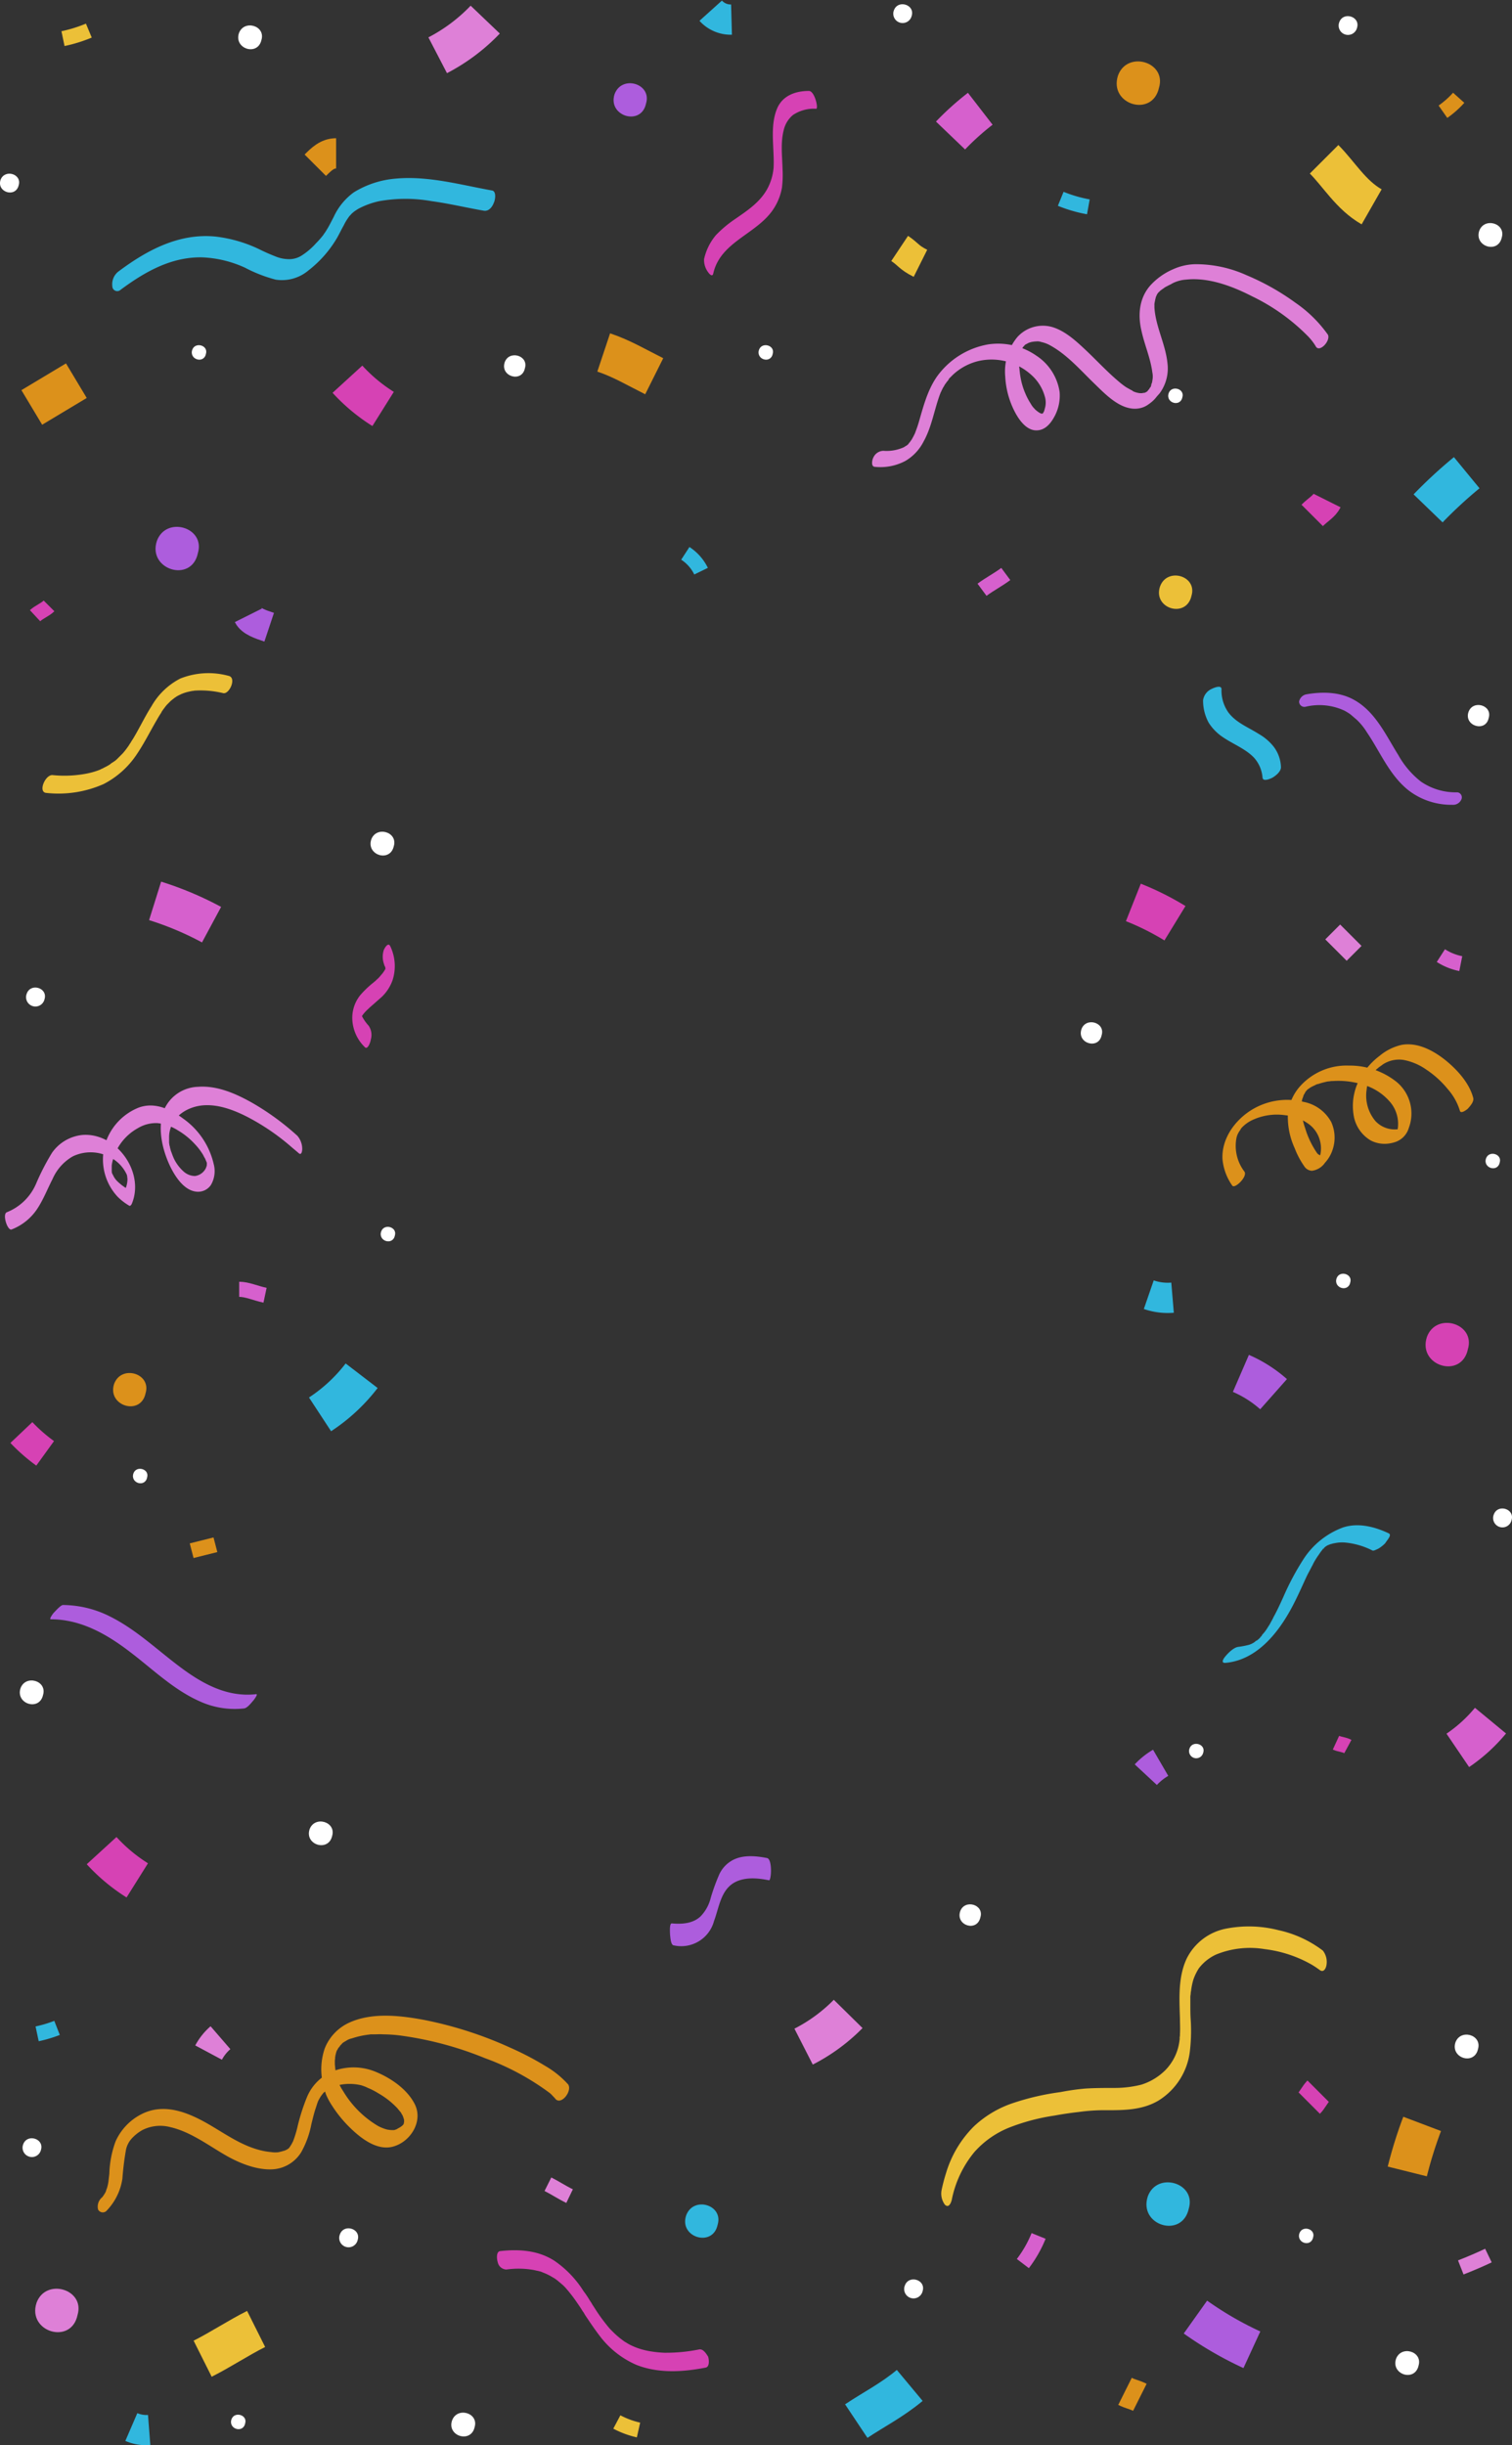 <svg xmlns="http://www.w3.org/2000/svg" width="300.001" height="485.067" viewBox="0 0 300.001 485.067">
  <rect x="0" y="0" width="300.001" height="485.067" fill="#333333" stroke="none"/>
  <g id="_4678623" data-name="4678623" transform="translate(330.763 -20.992) rotate(90)">
    <g id="Group_14664" data-name="Group 14664" transform="translate(33.173 39.313)">
      <g id="Group_14655" data-name="Group 14655" transform="translate(250.253 0)">
        <path id="Path_33022" data-name="Path 33022" d="M407.273,45.463c-5.129-1.533-7.429,6.308-2.417,8.136,5.778,1.887,8.431-6.9,2.417-8.136" transform="translate(-402.062 -45.265)" fill="#d642b4"/>
      </g>
      <g id="Group_14656" data-name="Group 14656" transform="translate(4.331 163.111)">
        <path id="Path_33023" data-name="Path 33023" d="M52.413,283.094c-3.95-1.179-5.719,4.835-1.828,6.249,4.363,1.415,6.426-5.306,1.828-6.249" transform="translate(-48.408 -282.942)" fill="#ad5ddd"/>
      </g>
      <g id="Group_14657" data-name="Group 14657" transform="translate(425.143 148.906)">
        <path id="Path_33024" data-name="Path 33024" d="M654.113,262.394c-3.95-1.179-5.719,4.835-1.828,6.249,4.363,1.474,6.426-5.306,1.828-6.249" transform="translate(-650.109 -262.242)" fill="#31b7de"/>
      </g>
      <g id="Group_14658" data-name="Group 14658" transform="translate(441.859 275.867)">
        <path id="Path_33025" data-name="Path 33025" d="M683.673,446.963c-5.129-1.533-7.429,6.308-2.417,8.136,5.778,1.887,8.431-6.9,2.417-8.136" transform="translate(-678.462 -446.765)" fill="#de80d7"/>
      </g>
      <g id="Group_14659" data-name="Group 14659" transform="translate(0 61.288)">
        <path id="Path_33026" data-name="Path 33026" d="M46.273,134.663c-5.129-1.533-7.429,6.308-2.417,8.136,5.778,1.887,8.431-6.839,2.417-8.136" transform="translate(-41.062 -134.465)" fill="#dc911b"/>
      </g>
      <g id="Group_14660" data-name="Group 14660" transform="translate(260.198 262.411)">
        <path id="Path_33027" data-name="Path 33027" d="M420.713,424.094c-3.95-1.179-5.719,4.835-1.828,6.25,4.363,1.415,6.426-5.306,1.828-6.25" transform="translate(-416.708 -423.942)" fill="#dc911b"/>
      </g>
      <g id="Group_14661" data-name="Group 14661" transform="translate(92.336 251.989)">
        <path id="Path_33028" data-name="Path 33028" d="M179.473,406.463c-5.129-1.533-7.429,6.308-2.417,8.136,5.719,1.887,8.431-6.9,2.417-8.136" transform="translate(-174.262 -406.265)" fill="#ad5ddd"/>
      </g>
      <g id="Group_14662" data-name="Group 14662" transform="translate(420.753 55.38)">
        <path id="Path_33029" data-name="Path 33029" d="M647.873,126.063c-5.129-1.533-7.429,6.308-2.417,8.136,5.778,1.887,8.431-6.839,2.417-8.136" transform="translate(-642.662 -125.865)" fill="#31b7de"/>
      </g>
      <g id="Group_14663" data-name="Group 14663" transform="translate(101.993 54.886)">
        <path id="Path_33030" data-name="Path 33030" d="M192.313,125.394c-3.95-1.179-5.719,4.835-1.828,6.249,4.422,1.474,6.426-5.247,1.828-6.249" transform="translate(-188.309 -125.242)" fill="#ecc038"/>
      </g>
    </g>
    <g id="Group_14695" data-name="Group 14695" transform="translate(21.839 30.762)">
      <g id="Group_14665" data-name="Group 14665" transform="translate(402.783 6.639)">
        <path id="Path_33031" data-name="Path 33031" d="M595.814,42.127c-2.83-.825-4.068,3.478-1.3,4.481,3.125,1,4.6-3.773,1.3-4.481" transform="translate(-592.961 -42.023)" fill="#fff"/>
      </g>
      <g id="Group_14666" data-name="Group 14666" transform="translate(451.352 116.85)">
        <path id="Path_33032" data-name="Path 33032" d="M677.615,202.843c-2.24-.649-3.243,2.771-1.061,3.537a1.854,1.854,0,1,0,1.061-3.537" transform="translate(-675.339 -202.762)" fill="#fff"/>
      </g>
      <g id="Group_14667" data-name="Group 14667" transform="translate(0 119.024)">
        <path id="Path_33033" data-name="Path 33033" d="M24.115,206.043c-2.24-.649-3.243,2.771-1.061,3.537a1.851,1.851,0,1,0,1.061-3.537" transform="translate(-21.839 -205.962)" fill="#fff"/>
      </g>
      <g id="Group_14668" data-name="Group 14668" transform="translate(43.405 1.922)">
        <path id="Path_33034" data-name="Path 33034" d="M98.314,34.127c-2.83-.825-4.068,3.478-1.3,4.481,3.125,1,4.6-3.773,1.3-4.481" transform="translate(-95.461 -34.023)" fill="#fff"/>
      </g>
      <g id="Group_14669" data-name="Group 14669" transform="translate(298.41)">
        <path id="Path_33035" data-name="Path 33035" d="M460.415,30.843c-2.24-.649-3.243,2.771-1.061,3.537a1.853,1.853,0,1,0,1.061-3.537" transform="translate(-458.139 -30.762)" fill="#fff"/>
      </g>
      <g id="Group_14670" data-name="Group 14670" transform="translate(195.066 291.078)">
        <path id="Path_33036" data-name="Path 33036" d="M309.315,458.143c-2.24-.648-3.243,2.771-1.061,3.537a1.854,1.854,0,1,0,1.061-3.537" transform="translate(-307.039 -458.062)" fill="#fff"/>
      </g>
      <g id="Group_14671" data-name="Group 14671" transform="translate(477.777 205.72)">
        <path id="Path_33037" data-name="Path 33037" d="M723.014,333.527c-2.83-.825-4.068,3.478-1.3,4.481,3.125,1.061,4.6-3.773,1.3-4.481" transform="translate(-720.161 -333.423)" fill="#fff"/>
      </g>
      <g id="Group_14672" data-name="Group 14672" transform="translate(67.628 146.621)">
        <path id="Path_33038" data-name="Path 33038" d="M138.288,246.751c-1.71-.531-2.476,2.122-.825,2.712,1.946.649,2.83-2.3.825-2.712" transform="translate(-136.546 -246.682)" fill="#fff"/>
      </g>
      <g id="Group_14673" data-name="Group 14673" transform="translate(332.526 291.349)">
        <path id="Path_33039" data-name="Path 33039" d="M510.714,458.627c-2.83-.825-4.068,3.478-1.3,4.481,3.125,1,4.6-3.773,1.3-4.481" transform="translate(-507.861 -458.523)" fill="#fff"/>
      </g>
      <g id="Group_14674" data-name="Group 14674" transform="translate(228.038 2.37)">
        <path id="Path_33040" data-name="Path 33040" d="M357.088,34.851c-1.71-.531-2.476,2.122-.825,2.712,1.946.649,2.83-2.3.825-2.712" transform="translate(-355.346 -34.782)" fill="#fff"/>
      </g>
      <g id="Group_14675" data-name="Group 14675" transform="translate(376.932 105.374)">
        <path id="Path_33041" data-name="Path 33041" d="M575.415,185.931c-2.535-.766-3.655,3.125-1.179,4.009,2.83.943,4.186-3.361,1.179-4.009" transform="translate(-572.85 -185.831)" fill="#fff"/>
      </g>
      <g id="Group_14676" data-name="Group 14676" transform="translate(164.149 221.759)">
        <path id="Path_33042" data-name="Path 33042" d="M264.614,357.127c-2.83-.825-4.068,3.478-1.3,4.481,3.125,1,4.6-3.773,1.3-4.481" transform="translate(-261.761 -357.023)" fill="#fff"/>
      </g>
      <g id="Group_14677" data-name="Group 14677" transform="translate(69.635 195.752)">
        <path id="Path_33043" data-name="Path 33043" d="M142.515,318.931c-2.535-.766-3.655,3.125-1.179,4.009,2.83.943,4.127-3.42,1.179-4.009" transform="translate(-139.95 -318.831)" fill="#fff"/>
      </g>
      <g id="Group_14678" data-name="Group 14678" transform="translate(465.573 18.431)">
        <path id="Path_33044" data-name="Path 33044" d="M702.314,62.127c-2.83-.825-4.068,3.478-1.3,4.481,3.125,1,4.6-3.773,1.3-4.481" transform="translate(-699.461 -62.023)" fill="#fff"/>
      </g>
      <g id="Group_14679" data-name="Group 14679" transform="translate(2.358 30.658)">
        <path id="Path_33045" data-name="Path 33045" d="M28.115,82.843c-2.24-.649-3.243,2.771-1.061,3.537a1.851,1.851,0,1,0,1.061-3.537" transform="translate(-25.839 -82.762)" fill="#fff"/>
      </g>
      <g id="Group_14680" data-name="Group 14680" transform="translate(423.347 291.785)">
        <path id="Path_33046" data-name="Path 33046" d="M630.115,459.343c-2.24-.649-3.243,2.771-1.061,3.537a1.851,1.851,0,1,0,1.061-3.537" transform="translate(-627.839 -459.262)" fill="#fff"/>
      </g>
      <g id="Group_14681" data-name="Group 14681" transform="translate(441.274 39.395)">
        <path id="Path_33047" data-name="Path 33047" d="M659.988,97.651c-1.71-.531-2.476,2.122-.825,2.712,1.946.649,2.83-2.3.825-2.712" transform="translate(-658.246 -97.582)" fill="#fff"/>
      </g>
      <g id="Group_14682" data-name="Group 14682" transform="translate(360.506 233.994)">
        <path id="Path_33048" data-name="Path 33048" d="M551.614,375.127c-2.83-.825-4.068,3.479-1.3,4.481,3.125,1,4.54-3.773,1.3-4.481" transform="translate(-548.761 -375.023)" fill="#fff"/>
      </g>
      <g id="Group_14683" data-name="Group 14683" transform="translate(441.211 228.944)">
        <path id="Path_33049" data-name="Path 33049" d="M660.416,367.843c-2.24-.649-3.243,2.771-1.061,3.537a1.854,1.854,0,1,0,1.061-3.537" transform="translate(-658.139 -367.762)" fill="#fff"/>
      </g>
      <g id="Group_14684" data-name="Group 14684" transform="translate(67.628 259.075)">
        <path id="Path_33050" data-name="Path 33050" d="M138.288,403.851c-1.71-.531-2.476,2.122-.825,2.712,1.946.649,2.83-2.3.825-2.712" transform="translate(-136.546 -403.782)" fill="#fff"/>
      </g>
      <g id="Group_14685" data-name="Group 14685" transform="translate(139.009 4.522)">
        <path id="Path_33051" data-name="Path 33051" d="M227.615,38.531c-2.535-.766-3.655,3.125-1.179,4.009,2.771.943,4.127-3.42,1.179-4.009" transform="translate(-225.05 -38.431)" fill="#fff"/>
      </g>
      <g id="Group_14686" data-name="Group 14686" transform="translate(478.181 251.293)">
        <path id="Path_33052" data-name="Path 33052" d="M722.588,390.651c-1.71-.531-2.476,2.122-.825,2.712,1.946.649,2.83-2.3.825-2.712" transform="translate(-720.846 -390.582)" fill="#fff"/>
      </g>
      <g id="Group_14687" data-name="Group 14687" transform="translate(33.606 296.207)">
        <path id="Path_33053" data-name="Path 33053" d="M81.115,466.843c-2.24-.649-3.243,2.771-1.061,3.6,2.476.825,3.655-3.007,1.061-3.6" transform="translate(-78.839 -466.762)" fill="#fff"/>
      </g>
      <g id="Group_14688" data-name="Group 14688" transform="translate(4.199 248.016)">
        <path id="Path_33054" data-name="Path 33054" d="M31.814,385.127c-2.83-.825-4.068,3.478-1.3,4.481,3.125,1,4.6-3.773,1.3-4.481" transform="translate(-28.961 -385.023)" fill="#fff"/>
      </g>
      <g id="Group_14689" data-name="Group 14689" transform="translate(242.534 221.589)">
        <path id="Path_33055" data-name="Path 33055" d="M378.288,357.151c-1.71-.531-2.476,2.122-.825,2.712,1.946.649,2.83-2.3.825-2.712" transform="translate(-376.546 -357.082)" fill="#fff"/>
      </g>
      <g id="Group_14690" data-name="Group 14690" transform="translate(345.097 61.196)">
        <path id="Path_33056" data-name="Path 33056" d="M528.288,120.951c-1.71-.531-2.476,2.122-.825,2.712a1.422,1.422,0,1,0,.825-2.712" transform="translate(-526.546 -120.882)" fill="#fff"/>
      </g>
      <g id="Group_14691" data-name="Group 14691" transform="translate(201.944 81.319)">
        <path id="Path_33057" data-name="Path 33057" d="M319.615,150.531c-2.535-.766-3.655,3.125-1.179,4.009,2.83.943,4.127-3.42,1.179-4.009" transform="translate(-317.05 -150.431)" fill="#fff"/>
      </g>
      <g id="Group_14692" data-name="Group 14692" transform="translate(251.833 32.025)">
        <path id="Path_33058" data-name="Path 33058" d="M391.888,85.151c-1.71-.531-2.476,2.122-.825,2.712,1.946.649,2.83-2.3.825-2.712" transform="translate(-390.146 -85.082)" fill="#fff"/>
      </g>
      <g id="Group_14693" data-name="Group 14693" transform="translate(290.533 270.749)">
        <path id="Path_33059" data-name="Path 33059" d="M448.488,423.651c-1.71-.531-2.476,2.122-.825,2.712,1.946.649,2.83-2.3.825-2.712" transform="translate(-446.746 -423.582)" fill="#fff"/>
      </g>
      <g id="Group_14694" data-name="Group 14694" transform="translate(76.236 65.338)">
        <path id="Path_33060" data-name="Path 33060" d="M152.888,127.051c-1.71-.531-2.476,2.122-.825,2.712,1.946.649,2.83-2.3.825-2.712" transform="translate(-151.146 -126.982)" fill="#fff"/>
      </g>
    </g>
    <g id="Group_14696" data-name="Group 14696" transform="translate(24.882 35.029)">
      <path id="Path_33061" data-name="Path 33061" d="M57,186a53.157,53.157,0,0,0,5.306,5.9" transform="translate(-39.313 -84.763)" fill="none" stroke="#d660cd" stroke-width="8"/>
      <path id="Path_33062" data-name="Path 33062" d="M422.927,111a24.346,24.346,0,0,0-4.127,6.485" transform="translate(-150.237 -67.961)" fill="none" stroke="#ad5ddd" stroke-width="8"/>
      <path id="Path_33063" data-name="Path 33063" d="M586,224a34.347,34.347,0,0,1,6.485,8.844" transform="translate(-190.363 -96.556)" fill="none" stroke="#de80d7" stroke-width="8"/>
      <path id="Path_33064" data-name="Path 33064" d="M694.485,107A69.464,69.464,0,0,1,688,118.2" transform="translate(-232.227 -59.657)" fill="none" stroke="#ad5ddd" stroke-width="8"/>
      <path id="Path_33065" data-name="Path 33065" d="M692,387c1.769,3.537,4.127,7.075,5.9,10.612" transform="translate(-233.868 -142.086)" fill="none" stroke="#ecc038" stroke-width="8"/>
      <path id="Path_33066" data-name="Path 33066" d="M562.5,427a34.2,34.2,0,0,1-5.9,7.075" transform="translate(-193.359 -158.503)" fill="none" stroke="#d642b4" stroke-width="8"/>
      <path id="Path_33067" data-name="Path 33067" d="M419,365a33.643,33.643,0,0,1,7.664,8.254" transform="translate(-149.97 -141.021)" fill="none" stroke="#31b7de" stroke-width="8"/>
      <path id="Path_33068" data-name="Path 33068" d="M286.717,402A63.892,63.892,0,0,0,282,413.2" transform="translate(-107.172 -148.242)" fill="none" stroke="#d660cd" stroke-width="8"/>
      <path id="Path_33069" data-name="Path 33069" d="M519,38a30.9,30.9,0,0,1,5.9,6.485" transform="translate(-181.548 -38)" fill="none" stroke="#d660cd" stroke-width="8"/>
      <path id="Path_33070" data-name="Path 33070" d="M286.627,129.4a53.906,53.906,0,0,0-4.127,8.254" transform="translate(-107.365 -66.795)" fill="none" stroke="#d642b4" stroke-width="8"/>
      <path id="Path_33071" data-name="Path 33071" d="M158,46a90.678,90.678,0,0,0,7.075,7.664" transform="translate(-68.113 -41.283)" fill="none" stroke="#31b7de" stroke-width="8"/>
      <path id="Path_33072" data-name="Path 33072" d="M143.717,280c-1.769,3.537-3.537,6.485-4.717,10.023" transform="translate(-72.968 -114.072)" fill="none" stroke="#dc911b" stroke-width="8"/>
      <path id="Path_33073" data-name="Path 33073" d="M148.5,447.5l5.306,8.844" transform="translate(-76.867 -166.917)" fill="none" stroke="#dc911b" stroke-width="8"/>
      <path id="Path_33074" data-name="Path 33074" d="M27,329a35.967,35.967,0,0,1,7.075,9.433" transform="translate(-27 -129.543)" fill="none" stroke="#de80d7" stroke-width="8"/>
      <path id="Path_33075" data-name="Path 33075" d="M711,206c2.948,3.537,4.717,7.075,7.075,10.612" transform="translate(-241.666 -90.77)" fill="none" stroke="#31b7de" stroke-width="8"/>
      <path id="Path_33076" data-name="Path 33076" d="M83.433,78c-2.358,4.127-6.485,6.485-9.433,9.433" transform="translate(-46.29 -54.417)" fill="none" stroke="#ecc038" stroke-width="8"/>
      <path id="Path_33077" data-name="Path 33077" d="M623,61a83.966,83.966,0,0,0,9.433,2.948" transform="translate(-205.549 -47.44)" fill="none" stroke="#dc911b" stroke-width="8"/>
      <path id="Path_33079" data-name="Path 33079" d="M153.9,359a34.2,34.2,0,0,1-5.9,7.075" transform="translate(-76.661 -139.279)" fill="none" stroke="#d642b4" stroke-width="8"/>
    </g>
    <g id="Group_14697" data-name="Group 14697" transform="translate(23.113 62.739)">
      <path id="Path_33080" data-name="Path 33080" d="M292,85l2.948,2.948" transform="translate(-108.592 -85)" fill="none" stroke="#de80d7" stroke-width="6"/>
      <path id="Path_33081" data-name="Path 33081" d="M714.179,156c-.59,1.179-.59,1.769-1.179,2.948" transform="translate(-240.719 -114.14)" fill="none" stroke="#dc911b" stroke-width="6"/>
      <path id="Path_33082" data-name="Path 33082" d="M594,399a10.351,10.351,0,0,0,2.948,2.358" transform="translate(-191.878 -174.721)" fill="none" stroke="#de80d7" stroke-width="6"/>
      <path id="Path_33083" data-name="Path 33083" d="M213.358,361c-.59,1.769-1.179,3.537-2.358,4.127" transform="translate(-91.05 -146.384)" fill="none" stroke="#ad5ddd" stroke-width="6"/>
      <path id="Path_33084" data-name="Path 33084" d="M106.948,208c-1.179,2.358-1.769,2.358-2.948,4.127" transform="translate(-56.834 -122.606)" fill="none" stroke="#ecc038" stroke-width="6"/>
      <path id="Path_33085" data-name="Path 33085" d="M532,149a12.862,12.862,0,0,0,2.358,2.948" transform="translate(-184.415 -111.267)" fill="none" stroke="#ad5ddd" stroke-width="6"/>
      <path id="Path_33086" data-name="Path 33086" d="M725.59,423a7.478,7.478,0,0,1-.59,3.537" transform="translate(-245.644 -184.571)" fill="none" stroke="#31b7de" stroke-width="6"/>
      <path id="Path_33087" data-name="Path 33087" d="M440.127,458A33.7,33.7,0,0,1,436,462.717" transform="translate(-153.932 -198.936)" fill="none" stroke="#d642b4" stroke-width="6"/>
      <path id="Path_33089" data-name="Path 33089" d="M72,375c0,1.769,1.179,2.948,2.358,4.127" transform="translate(-43.7 -173.665)" fill="none" stroke="#dc911b" stroke-width="6"/>
      <path id="Path_33090" data-name="Path 33090" d="M25.769,262A5.352,5.352,0,0,1,24,266.127" transform="translate(-24 -139.116)" fill="none" stroke="#31b7de" stroke-width="6"/>
      <path id="Path_33091" data-name="Path 33091" d="M166,93c1.179.59,1.769,1.769,2.948,2.948" transform="translate(-68.821 -88.283)" fill="none" stroke="#d642b4" stroke-width="6"/>
      <path id="Path_33092" data-name="Path 33092" d="M397.09,145a11.493,11.493,0,0,1-.59,4.717" transform="translate(-141.778 -109.626)" fill="none" stroke="#31b7de" stroke-width="6"/>
      <path id="Path_33093" data-name="Path 33093" d="M612,96c.59.59,1.769,1.179,2.358,1.769" transform="translate(-199.266 -89.515)" fill="none" stroke="#d642b4" stroke-width="6"/>
    </g>
    <g id="Group_14698" data-name="Group 14698" transform="translate(27.063 35.442)">
      <path id="Path_33094" data-name="Path 33094" d="M527.466,86c-.413.766-.413,1.592-.766,2.358" transform="translate(-187.055 -58.113)" fill="none" stroke="#d642b4" stroke-width="3"/>
      <path id="Path_33095" data-name="Path 33095" d="M197.3,456.7c.766.766,1.179,1.946,1.946,2.771" transform="translate(-83.172 -171.105)" fill="none" stroke="#d642b4" stroke-width="3"/>
      <path id="Path_33096" data-name="Path 33096" d="M88.892,154.7a27.484,27.484,0,0,1-1.592,5.483" transform="translate(-53.93 -75.323)" fill="none" stroke="#31b7de" stroke-width="3"/>
      <path id="Path_33097" data-name="Path 33097" d="M590.7,454a25.485,25.485,0,0,1,1.179,3.95" transform="translate(-194.474 -169.997)" fill="none" stroke="#31b7de" stroke-width="3"/>
      <path id="Path_33098" data-name="Path 33098" d="M724.892,285.3a17.3,17.3,0,0,1-1.592,4.3" transform="translate(-248.896 -116.668)" fill="none" stroke="#ecc038" stroke-width="3"/>
      <path id="Path_33099" data-name="Path 33099" d="M30.7,443.3a28.516,28.516,0,0,1,1.592,5.129" transform="translate(-30.7 -165.606)" fill="none" stroke="#ecc038" stroke-width="3"/>
      <path id="Path_33100" data-name="Path 33100" d="M53.3,48.7a18.3,18.3,0,0,1,2.771,3.125" transform="translate(-39.976 -42.804)" fill="none" stroke="#dc911b" stroke-width="3"/>
      <path id="Path_33101" data-name="Path 33101" d="M469.3,400.7c.413,1.592.766,3.125,1.179,4.717" transform="translate(-168.918 -148.122)" fill="none" stroke="#dc911b" stroke-width="3"/>
      <path id="Path_33102" data-name="Path 33102" d="M645.658,305.3c-.766,1.592-1.592,2.771-2.358,4.3" transform="translate(-216.062 -122.992)" fill="none" stroke="#de80d7" stroke-width="3"/>
      <path id="Path_33103" data-name="Path 33103" d="M667.3,38.7c.766,1.592,1.592,3.537,2.358,5.483" transform="translate(-225.912 -38.7)" fill="none" stroke="#de80d7" stroke-width="3"/>
      <path id="Path_33104" data-name="Path 33104" d="M300.192,48a11.34,11.34,0,0,1-1.592,3.95" transform="translate(-115.099 -42.517)" fill="none" stroke="#d660cd" stroke-width="3"/>
      <path id="Path_33105" data-name="Path 33105" d="M660.7,169.3a23.684,23.684,0,0,1,5.483,3.125" transform="translate(-223.204 -80.051)" fill="none" stroke="#d660cd" stroke-width="3"/>
      <path id="Path_33106" data-name="Path 33106" d="M396.479,384c-.413,1.946-1.179,3.537-1.179,5.129" transform="translate(-145.598 -141.267)" fill="none" stroke="#d660cd" stroke-width="3"/>
      <path id="Path_33107" data-name="Path 33107" d="M188,178.7c1.179,1.592,1.946,3.125,3.125,4.717" transform="translate(-80.199 -82.942)" fill="none" stroke="#d660cd" stroke-width="3"/>
      <path id="Path_33108" data-name="Path 33108" d="M185.537,267.3A8.813,8.813,0,0,0,182,270.425" transform="translate(-78.296 -111.08)" fill="none" stroke="#31b7de" stroke-width="3"/>
    </g>
    <g id="Group_14729" data-name="Group 14729" transform="translate(39.032 38.424)">
      <g id="Group_14700" data-name="Group 14700" transform="translate(34.362 28.768)">
        <g id="Group_14699" data-name="Group 14699">
          <path id="Path_33109" data-name="Path 33109" d="M123.207,92.7a25.664,25.664,0,0,0-6.249,6.367,47.922,47.922,0,0,0-5.483,9.728,24.409,24.409,0,0,0-2.181,10.2,11.227,11.227,0,0,0,1,4.363,13.038,13.038,0,0,0,3.3,4.6c2.476,2.122,5.719,2.417,8.785,1.71,2.83-.59,5.542-1.828,8.372-2.181a3.894,3.894,0,0,1,1.651,0c.118,0,.295.059.413.059.177.059-.118,0-.118,0,.059,0,.177.059.236.059a1.093,1.093,0,0,0,.413.118c.236.059-.295-.118-.059-.059.118.059.177.118.295.118.236.118.236.177,0,0a1.792,1.792,0,0,0,.413.295c-.413-.295.118.059.236.177.413.354.059.059,0,0a.814.814,0,0,0,.236.177c.059.118.177.177.236.295-.354-.295-.059-.059,0,.059,0,.059.059.059.059.118.118.177-.118-.295-.059-.118a.838.838,0,0,1,.118.354c.118.295,0-.177,0,.059,0,.118.059.236.059.354v.413a4.294,4.294,0,0,1-.413,1.415c-.059.118,0,0,0-.059-.059.059-.059.118-.118.177l-.177.354c-.177.295-.295.531-.472.825a15.092,15.092,0,0,1-1.179,1.533c-1.887,2.24-4.068,4.245-6.073,6.367-1.828,1.946-3.832,4.068-4.658,6.662a6.8,6.8,0,0,0,1.946,7.016,10.7,10.7,0,0,0,7.841,2.417,17.054,17.054,0,0,0,7.311-2.064c1.592-.884,3.537-2.358,3.361-4.363-.118-1.651-1.533-2.712-2.889-3.42a8.72,8.72,0,0,0-4.717-.943,10.425,10.425,0,0,0-7.193,4.6,13.294,13.294,0,0,0-2.24,9.61,15.91,15.91,0,0,0,6.308,10.082c2.594,1.828,5.66,2.653,8.726,3.537.649.177,1.356.413,2,.649.177.059.295.118.472.177s.472.177.118.059a7.039,7.039,0,0,1,.943.472,3.385,3.385,0,0,1,.413.236c.354.236-.177-.177.059.059.118.059.236.177.354.236.118.118.472.472.177.118.118.118.236.177.295.295.118.118.295.354.059.059a1.233,1.233,0,0,1,.236.354c.059.059.354.59.177.236a8.311,8.311,0,0,1,.766,4.186,2.236,2.236,0,0,0,1.356,2c.413.236,1.828.531,1.828-.354a10.54,10.54,0,0,0-1.179-6.014,9.37,9.37,0,0,0-3.832-3.6c-2.948-1.651-6.367-2.122-9.492-3.3-.295-.118-.059,0,0,0-.118-.059-.177-.059-.295-.118-.177-.118-.413-.177-.59-.295a2.39,2.39,0,0,1-.531-.295,1.289,1.289,0,0,1-.295-.177c-.059,0-.413-.236-.177-.118a2.7,2.7,0,0,1-.354-.236c-.177-.118-.354-.295-.531-.413-.059-.059-.295-.236,0,.059-.059-.059-.177-.118-.236-.177l-.707-.707a11.261,11.261,0,0,1-2.83-5.365,11.757,11.757,0,0,1,2.771-10.2,8.92,8.92,0,0,1,4.3-2.712,4.149,4.149,0,0,1,2.24-.059c-.354-.059.295.059.413.118.059,0,.177.059.236.059.413.118-.295-.177.118.059.236.118.413.236.649.354-.413-.236.236.177.354.236a6.724,6.724,0,0,0-.649-.649c.059.059.059.118.118.177,0,0-.177-.354-.118-.177,0,.059.059.118.059.177,0,.177,0-.354-.059-.118a.748.748,0,0,0,.059.354c-.059-.295,0-.118,0,.059a.838.838,0,0,1-.118.354c-.059.295.118-.118-.059.118a6.175,6.175,0,0,1-.472.649c-.118.118-.177.236-.295.295l-.177.177c-.118.118.236-.177,0,0a4.186,4.186,0,0,1-.825.59,13.038,13.038,0,0,1-2,1.061,14.33,14.33,0,0,1-2.24.766,17.5,17.5,0,0,1-2.535.413c-.177,0-.354.059-.59.059h-.354a9.993,9.993,0,0,1-1.3-.059c-.177,0-.354-.059-.531-.059-.118,0-.236-.059-.354-.059.059,0,.354.118.059,0l-.531-.177c-.059,0-.118-.059-.236-.059-.413-.118,0,0-.059,0a1.478,1.478,0,0,1-.413-.236c-.118-.059-.177-.118-.295-.177,0,0,.354.295.177.118a1.792,1.792,0,0,0-.413-.295c.472.295.059,0-.118-.177-.236-.236.177.295-.059-.118-.059-.118-.295-.59-.118-.177-.059-.177-.177-.354-.236-.531,0-.059-.059-.118-.059-.236-.059-.236,0,.177-.059-.177a6.5,6.5,0,0,1-.118-1.061c0-.354-.059.059,0-.295a2.1,2.1,0,0,1,.118-.59,6.389,6.389,0,0,1,.766-1.946c1.887-3.361,5.011-6.014,7.664-8.785,2.064-2.122,5.129-5.07,4.776-8.372a4.393,4.393,0,0,0-.884-2.24,7.027,7.027,0,0,0-.884-1.061c-.177-.177-.884-.766-.413-.354-.295-.236-.59-.531-.884-.766a8.294,8.294,0,0,0-5.837-1.533c-3.832.354-7.311,2.358-11.143,2.594h-.472a2.006,2.006,0,0,1-.59-.059,2.553,2.553,0,0,1-.295-.059c-.413-.059.177.059-.059,0l-.707-.177c-.413-.118.236.118,0,0-.118-.059-.177-.118-.295-.118a.447.447,0,0,0-.236-.118c-.413-.177.295.236-.059-.059-.118-.059-.531-.413-.354-.295.236.177-.118-.118-.118-.118a1.563,1.563,0,0,1-.295-.354c-.354-.354.118.177-.059-.059-.059-.118-.177-.236-.236-.354a3.343,3.343,0,0,1-.472-.766,7.894,7.894,0,0,1-.354-.707c-.295-.59.118.236-.118-.177l-.177-.354a6.985,6.985,0,0,1-.649-2.535c-.472-4.422,1.3-9.138,3.3-13.03a39.744,39.744,0,0,1,8.018-11.2,11.513,11.513,0,0,1,1.828-1.415c1.592-.707-1.12-3.184-2.3-2.417Z" transform="translate(-109.283 -92.553)" fill="#de80d7"/>
        </g>
      </g>
      <g id="Group_14702" data-name="Group 14702" transform="translate(381.841 179.412)">
        <g id="Group_14701" data-name="Group 14701">
          <path id="Path_33110" data-name="Path 33110" d="M600.16,281.918a18.782,18.782,0,0,0-3.6,4.481,58.854,58.854,0,0,0-3.6,6.9,77.2,77.2,0,0,0-5.542,17.216c-.884,4.776-1.533,10.435.648,14.975a9.447,9.447,0,0,0,5.011,4.658,12.788,12.788,0,0,0,7.723.177c-.413.059.236-.059.354-.059.118-.059.236-.059.354-.118.295-.118.531-.177.825-.295a13.965,13.965,0,0,0,2.063-1.12,24.733,24.733,0,0,0,4.127-3.3c2.122-2.122,4.893-5.424,4.068-8.726-.884-3.537-5.011-6.132-8.431-4.422-2.948,1.474-5.129,4.658-6.367,7.605a11.427,11.427,0,0,0-.236,8.49,9.423,9.423,0,0,0,5.07,5.247,39.242,39.242,0,0,0,6.308,2,21.679,21.679,0,0,1,2.771.884c.295.118-.472-.236-.059,0,.059.059.177.059.236.118a5.185,5.185,0,0,1,.59.354c.236.118-.413-.295-.059-.059.059.059.177.118.236.177a.814.814,0,0,0,.236.177c-.118-.059-.236-.295,0,0,.059.059.118.177.177.236.118.177.177.354,0,0a5.488,5.488,0,0,1,.295.59c.059.177.118.295,0,.059.059.118.059.236.118.354l.177.708c0,.118.059.236.059.413-.059-.295,0,.118,0,.177a5.072,5.072,0,0,1-.059.943,13.282,13.282,0,0,1-.354,2.122c-1,4.068-3.537,7.37-5.542,10.966-2.122,3.832-3.773,8.254-1.71,12.5a11.159,11.159,0,0,0,5.483,5.306,20.046,20.046,0,0,0,6.426,1.238c.531.059,1,.118,1.533.177a8.794,8.794,0,0,1,1.12.236c.236.059.472.177.708.236.059,0,.354.118.059,0l.354.177a7.673,7.673,0,0,1,.884.59,2.386,2.386,0,0,0,2.417.825,1.047,1.047,0,0,0,.177-1.769,11.58,11.58,0,0,0-6.308-3.066,56.127,56.127,0,0,1-5.719-.708,4.829,4.829,0,0,1-2.064-1,8.321,8.321,0,0,1-1.887-2.358,7.847,7.847,0,0,1-.531-5.424c.943-4.127,3.714-7.664,5.778-11.32,1.474-2.653,2.771-5.955,2.594-9.021a7.142,7.142,0,0,0-3.42-5.66,18.36,18.36,0,0,0-5.542-2c-.943-.236-1.946-.472-2.889-.766-.472-.177-.943-.295-1.415-.472-.118-.059-.236-.059-.295-.118.413.295.177.118,0,0a6.43,6.43,0,0,1-.648-.354c-.118-.059-.177-.118-.295-.177-.354-.236.295.236.059.059-.177-.177-.413-.295-.59-.472-.118-.059-.177-.177-.295-.236.236.177.177.236.059,0a4.134,4.134,0,0,1-.472-.59c-.236-.295.177.295-.059-.059-.059-.118-.118-.177-.177-.295l-.354-.707c-.118-.236.059.236-.059-.177-.059-.118-.059-.236-.118-.354-.059-.295-.177-.59-.236-.884a9.891,9.891,0,0,1,0-3.95,3.129,3.129,0,0,1,.177-.649,7.191,7.191,0,0,1,.413-1,13.633,13.633,0,0,1,1.061-2.064,16.124,16.124,0,0,1,2.889-3.714c.236-.236.531-.413.766-.649a2.068,2.068,0,0,1,.472-.295c.236-.118.118-.118.295-.177a5.186,5.186,0,0,1,.884-.295h.413c.295-.059-.177-.059,0,0,.236.059.354.118.059,0,.118.059.648.177.118,0a.447.447,0,0,1,.236.118s-.295-.236-.118-.118a.813.813,0,0,0,.236.177c.177.118-.177-.236.059.059a3.11,3.11,0,0,1,.59.825c.059.118.177.295.236.413.059.059.118.236,0,0,.059.118.059.177.118.295a1,1,0,0,1,.059.413h0v.236a5.809,5.809,0,0,1-.118,1,8.507,8.507,0,0,1-.708,1.769,19.815,19.815,0,0,1-6.9,6.9,10.736,10.736,0,0,1-1.592.884c-.236.118-.472.177-.708.295a.531.531,0,0,1-.295.059c.472-.118-.354.059-.472.118a.217.217,0,0,0-.177.059c.236-.059.059,0,0,0a1.465,1.465,0,0,1-.472.059c-.295.059-.649.059-.943.118-.236,0-.531.059-.766.059h-.531c-.236,0-.472-.059-.766-.059-.118,0-.236-.059-.354-.059a.216.216,0,0,1-.177-.059c-.295-.059.295.118.118.059-.236-.059-.413-.118-.649-.177-.118-.059-.177-.059-.295-.118h0a2.39,2.39,0,0,0-.531-.295c-.059,0,.413.295.118.059-.118-.059-.177-.177-.295-.236a.813.813,0,0,0-.236-.177c-.295-.236.177.177,0,.059a1.794,1.794,0,0,0-.472-.472c-.059-.059-.118-.177-.177-.236-.236-.236.177.236,0,0-.118-.177-.236-.413-.354-.59a2.754,2.754,0,0,1-.295-.59c-.059-.118-.059-.177-.118-.295-.118-.236,0,.059.059.118,0-.059-.059-.118-.059-.236a16.528,16.528,0,0,1-.707-2.948c-.059-.295-.059-.531-.118-.825s0,.118,0-.236v-.472c0-.59-.059-1.179,0-1.828a27.265,27.265,0,0,1,.295-3.832,68.358,68.358,0,0,1,4.422-16.331,50.41,50.41,0,0,1,6.78-12.676c.059-.059.118-.177.177-.236l.118-.118-.059.059a2.724,2.724,0,0,1,.413-.413,9.067,9.067,0,0,1,.766-.707c1.061-1.238-1.887-3.361-3.066-2.358Z" transform="translate(-586.6 -281.658)" fill="#dc911b"/>
        </g>
      </g>
      <g id="Group_14704" data-name="Group 14704" transform="translate(17.278 194.088)">
        <g id="Group_14703" data-name="Group 14703">
          <path id="Path_33111" data-name="Path 33111" d="M82.779,307.169c-1.12,6.249-2.948,12.676-2.358,19.1a18.736,18.736,0,0,0,2.712,8.313,12.386,12.386,0,0,0,4.893,4.009c.884.472,1.769.884,2.594,1.415a4.92,4.92,0,0,1,.707.472c.118.059.177.118.295.177-.354-.236,0,0,.059.059a16.8,16.8,0,0,1,1.533,1.356,13.76,13.76,0,0,1,2.476,2.889,4.581,4.581,0,0,1,.707,2.712,7.16,7.16,0,0,1-.59,2.594q-.619,1.592-1.415,3.184a27.251,27.251,0,0,0-2.476,8.608c-.707,7.252,2.712,13.619,6.957,19.279a3.2,3.2,0,0,0,2.889,1.179.975.975,0,0,0,.707-1.651c-3.537-4.776-6.544-10.023-6.426-16.154a22.478,22.478,0,0,1,2.064-8.549,28.179,28.179,0,0,0,2.358-6.073,8.15,8.15,0,0,0-1.828-6.485,22.692,22.692,0,0,0-6.426-5.66c-.825-.472-1.71-.884-2.535-1.356a9.539,9.539,0,0,1-1.061-.59l-.531-.354c.531.354-.177-.118-.295-.236-.059-.059-.472-.472-.354-.295.177.177-.236-.295-.295-.354a6.172,6.172,0,0,1-.472-.649,5.184,5.184,0,0,1-.354-.59,15.812,15.812,0,0,1-1.415-3.95,29.551,29.551,0,0,1,0-10.435c.472-3.478,1.3-6.9,1.887-10.318.177-1-.766-1.71-1.592-2-.413-.236-2.24-.59-2.417.354Z" transform="translate(-80.306 -306.55)" fill="#31b7de"/>
        </g>
      </g>
      <g id="Group_14706" data-name="Group 14706" transform="translate(364.118 29.11)">
        <g id="Group_14705" data-name="Group 14705">
          <path id="Path_33112" data-name="Path 33112" d="M561.351,93.88a22.437,22.437,0,0,0-4.068,8.844,23.7,23.7,0,0,0-.295,10.377A11.074,11.074,0,0,0,563,120.941c3.714,1.71,7.959,1.415,11.909,1.3,1,0,1.946-.059,2.948,0a2.871,2.871,0,0,1,.708.059h.295c-.118,0-.354-.059.059,0a11.811,11.811,0,0,1,1.415.236,10.146,10.146,0,0,1,4.717,2.594,11.707,11.707,0,0,1,2.889,4.776,21.456,21.456,0,0,1,.648,5.129c0,1.946,0,3.95.118,5.9a46.608,46.608,0,0,0,.707,5.011,50.133,50.133,0,0,0,2.122,9.256,21.094,21.094,0,0,0,4.658,7.9,21.9,21.9,0,0,0,9.256,5.542q1.68.531,3.361.884a3.7,3.7,0,0,0,2.948-.649c.708-.766-.295-1.179-.943-1.356a21.415,21.415,0,0,1-9.492-4.481,18.336,18.336,0,0,1-4.952-7.134,41.018,41.018,0,0,1-2.3-8.785q-.442-2.388-.707-4.776a36.793,36.793,0,0,1-.354-5.719c0-3.478-.059-6.957-1.887-10.082a13.343,13.343,0,0,0-10.141-6.308,34.722,34.722,0,0,0-6.073-.118c-.943.059-1.887.059-2.83.059h-1.356a2.871,2.871,0,0,1-.708-.059c-.118,0-.825-.059-.472-.059a13.513,13.513,0,0,1-2.417-.472,10.391,10.391,0,0,1-2.3-1.12,9.091,9.091,0,0,1-2.712-3.42,17.8,17.8,0,0,1-1.061-9.61,24.809,24.809,0,0,1,3.066-9.315,18.652,18.652,0,0,1,1.061-1.592c.59-.766-.236-1.238-.943-1.356a3.653,3.653,0,0,0-2.889.708Z" transform="translate(-556.54 -93.132)" fill="#ecc038"/>
        </g>
      </g>
      <g id="Group_14708" data-name="Group 14708" transform="translate(189.133)">
        <g id="Group_14707" data-name="Group 14707">
          <path id="Path_33113" data-name="Path 33113" d="M332.485,43.783c-2.948.766-5.542,3.125-7.429,5.424-1.946,2.417-3.655,5.542-3.125,8.726a10.393,10.393,0,0,0,2.181,4.422A13.96,13.96,0,0,0,328,65.892a11.2,11.2,0,0,0,7.723,1.651,7.086,7.086,0,0,0,5.188-3.42,5.966,5.966,0,0,0,.648-3.184,6.74,6.74,0,0,0-.413-1.887,4.2,4.2,0,0,0-2.712-2.476,8.141,8.141,0,0,0-9.138,2.417,14.939,14.939,0,0,0-3.243,9.492,12.383,12.383,0,0,0,4.245,9.787,9.688,9.688,0,0,0,5.542,2.3,14.91,14.91,0,0,0,6.6-1.356,16.712,16.712,0,0,0,3.655-1.946,1.9,1.9,0,0,0,.825-1.474,3.715,3.715,0,0,0-1.592-2.594,7.1,7.1,0,0,0-2.653-1.533,7.485,7.485,0,0,0-5.424.295,7.946,7.946,0,0,0-4.009,5.542,13.467,13.467,0,0,0,1.828,10.612c2.064,3.125,5.6,5.6,9.492,5.424a10.757,10.757,0,0,0,5.306-1.946c.707-.472-1.769-3.066-2.771-2.417a8.407,8.407,0,0,1-6.662,1.592,3.532,3.532,0,0,1-1.179-.472,1.289,1.289,0,0,1-.295-.177c.059.059.236.118-.059-.059-.118-.059-.177-.118-.295-.177.295.236-.177-.118-.177-.118a6.933,6.933,0,0,1-1.474-1.946A11.472,11.472,0,0,1,335.9,81.1a9.33,9.33,0,0,1,1.828-4.776,5.914,5.914,0,0,1,3.007-2.064,6.017,6.017,0,0,1,3.066-.118c-.354-.059.059,0,.118.059.118.059.236.059.354.118s.354.236,0,0a1.289,1.289,0,0,1,.295.177c.236.118-.413-.295-.118-.059.177.118-.413-.354-.118-.118.236.177-.354-.354-.177-.177.059.059.177.118-.059-.059l-.059-.059c.177.236-.177-.295-.118-.177.118.236,0-.059,0-.059.059.118,0,.295,0,0a.874.874,0,0,1-.059.413c.059-.177-.118.177-.177.295a1.589,1.589,0,0,1-.472.413,17.693,17.693,0,0,1-4.776,2.24,13.773,13.773,0,0,1-3.891.766,8.419,8.419,0,0,1-1.71-.177c-.059,0-.531-.118-.177-.059-.118-.059-.236-.059-.354-.118s-.236-.059-.354-.118c-.177-.059-.472-.236-.118-.059a6.432,6.432,0,0,0-.649-.354c.118.059.295.236,0,0-.059-.059-.118-.059-.118-.118-.295-.177.177.059.118.118,0,0-.236-.177-.236-.236-.354-.295.059.059.059.059-.059.059-.707-.884-.236-.236-.118-.177-.295-.413-.413-.59-.236-.295.059.177,0,0l-.177-.354c-.118-.177-.177-.413-.295-.59l-.059-.118a1.093,1.093,0,0,1-.118-.413,13.764,13.764,0,0,1-.413-1.474,3.45,3.45,0,0,1-.118-.766,2.644,2.644,0,0,1-.059-.649,16.6,16.6,0,0,1,.884-6.544,11.073,11.073,0,0,1,3.42-4.952,6.7,6.7,0,0,1,5.424-1.356c.118,0,.295.059.413.059.059,0,.236.059,0,0,.059,0,.118.059.177.059.295.118.59.177.884.295-.707-.649-1.415-1.356-2.064-2a5.228,5.228,0,0,1-1.179,5.955,7.829,7.829,0,0,1-6.191,1.769,7.464,7.464,0,0,1-1.651-.354c-.177-.059-.295-.118-.472-.177-.059,0-.118-.059-.177-.059,0,0,.177.118.059,0a.95.95,0,0,1-.413-.236c-.118-.059-.531-.354-.236-.118-.118-.118-.295-.177-.413-.295-.059-.059-.118-.059-.177-.118,0,0,.236.236.118.059a2.564,2.564,0,0,0-.413-.354s-.236-.177-.059-.059l-.177-.177a1.563,1.563,0,0,1-.295-.354h0l-.177-.177c-.236-.354-.413-.59-.59-.825a5.871,5.871,0,0,1-.884-4.068,11.56,11.56,0,0,1,1.887-4.481,19.222,19.222,0,0,1,3.891-4.3,11.575,11.575,0,0,1,4.3-2.417c.707-.177-.177-1.3-.354-1.533-.531-.472-1.415-1.3-2.181-1.12Z" transform="translate(-321.834 -43.759)" fill="#dc911b"/>
        </g>
      </g>
      <g id="Group_14710" data-name="Group 14710" transform="translate(197.534 232.381)">
        <g id="Group_14709" data-name="Group 14709">
          <path id="Path_33114" data-name="Path 33114" d="M343.6,372.443a51.333,51.333,0,0,0-6.544,8.962c-1.828,3.243-3.478,6.957-3.184,10.789a7.6,7.6,0,0,0,5.365,7.016c3.361.884,7.134,0,10.2-1.415,2.122-1,5.07-2.83,5.247-5.424a3.072,3.072,0,0,0-1.356-2.771,5.448,5.448,0,0,0-4.186-.531,15.2,15.2,0,0,0-8.9,5.955c-1.946,2.594-3.479,5.837-2.181,9.079a11.378,11.378,0,0,0,6.957,6.426,10.853,10.853,0,0,0,10.671-2.417,11.357,11.357,0,0,0,1.769-2.3c.118-.236-.177-.354-.295-.472-6.308-2.712-14.268,3.007-13.737,9.787a8.363,8.363,0,0,0,3.537,6.014,47.149,47.149,0,0,0,6.191,3.184,10.549,10.549,0,0,1,5.6,5.778c.354.943,3.714-.118,3.42-.943a10.765,10.765,0,0,0-4.245-5.188c-1.828-1.179-3.832-1.946-5.778-2.948a9.564,9.564,0,0,1-4.481-4.009,8.16,8.16,0,0,1,.354-7.723,7.254,7.254,0,0,1,3.066-2.889,1.409,1.409,0,0,1,.531-.177c.118,0,.354-.059.649-.059a5.129,5.129,0,0,1,2.122.531c-.118-.177-.177-.295-.295-.472a10.046,10.046,0,0,1-1.533,2,3.784,3.784,0,0,1-.766.59c-.177.118-.059.059-.236.118-.059.059-.59.295-.295.177-.118.059-.295.118-.413.177.295-.118,0,0-.118,0,.354-.059-.118,0-.236,0h-1a6.512,6.512,0,0,1-.943-.177,10.311,10.311,0,0,1-6.485-5.011,6.992,6.992,0,0,1-1-3.891,9.616,9.616,0,0,1,1.415-4.009,14.643,14.643,0,0,1,2.83-3.478,11.4,11.4,0,0,1,1.651-1.3,5.161,5.161,0,0,1,.707-.413,3.382,3.382,0,0,0,.413-.236c.118-.059.59-.236.295-.118a2.871,2.871,0,0,1,.413-.177c.295-.118-.295.059.118-.059.354-.118-.059,0,.059,0,.177,0,.472-.059.118,0h.177a.748.748,0,0,1,.354.059h0a.217.217,0,0,1,.177.059c.118.059.236.059.295.118a2.82,2.82,0,0,1,1.474,2.122,3.442,3.442,0,0,1-.884,2.24,8.145,8.145,0,0,1-2.476,1.887,2.874,2.874,0,0,1-.413.177c-.118.059-.413.177-.118.059-.295.118-.649.236-.943.354s.236-.059-.177.059c-.118.059-.295.059-.413.118-.177.059-.354.059-.531.118.354-.059-.059,0-.177.059-.177,0-.354.059-.531.059-.295.059.177,0-.177,0h-.766a5.451,5.451,0,0,1-1.71-.236c-2.712-.766-4.3-3.42-4.658-6.073-.413-3.243.884-6.6,2.358-9.433a44.742,44.742,0,0,1,5.719-8.372c.472-.531.884-1.061,1.356-1.592.531-.59-.472-.708-.825-.708a4.018,4.018,0,0,0-2.594.943Z" transform="translate(-333.842 -371.5)" fill="#de80d7"/>
        </g>
      </g>
      <g id="Group_14712" data-name="Group 14712" transform="translate(119.385 2.31)">
        <g id="Group_14711" data-name="Group 14711">
          <path id="Path_33115" data-name="Path 33115" d="M242.147,48.575a12.155,12.155,0,0,1-2.122,7.193,17.527,17.527,0,0,1-5.247,4.481c-3.95,2.476-8.608,4.54-10.966,8.785-1.592,2.83-1.651,6.249-1.12,9.374a1.819,1.819,0,0,0,1.415,1.533,1.043,1.043,0,0,0,1.061-1.3,11.751,11.751,0,0,1,.766-7.664,10.192,10.192,0,0,1,.766-1.238l1.061-1.238a12.244,12.244,0,0,1,2.476-2c3.891-2.653,8.549-4.481,11.556-8.313a13.9,13.9,0,0,0,2.83-8.667,1.776,1.776,0,0,0-1.061-1.769,1,1,0,0,0-1.415.825Z" transform="translate(-222.391 -47.677)" fill="#ad5ddd"/>
        </g>
      </g>
      <g id="Group_14714" data-name="Group 14714" transform="translate(284.541 16.564)">
        <g id="Group_14713" data-name="Group 14713">
          <path id="Path_33116" data-name="Path 33116" d="M460.2,72.117c-1.3,2.771-2.122,5.955-1.179,8.962a15.908,15.908,0,0,0,6.191,7.841,52.279,52.279,0,0,0,7.606,4.068c1.3.59,2.594,1.179,3.891,1.887.059.059.118.059.236.118.354.177-.177-.118,0,0,.177.059.295.177.472.236.295.177.649.354.943.531s.531.354.766.472c.118.118.295.177.413.295.059.059.59.413.295.236-.236-.177.236.177.295.236a1.058,1.058,0,0,0,.413.295c.118.059.295.354.413.354-.295-.059-.354-.354-.118-.118l.177.177.177.177c.295.295-.059,0-.118-.118.118.118.236.295.354.413.413.472-.354-.472,0,0,.059.059.059.118.118.177.177.236,0,.236-.059-.118a2.069,2.069,0,0,0,.295.472c.059.059.059.118.118.177.177.354-.177-.413,0-.059a3.5,3.5,0,0,0,.236.472c.059.118.236.649.118.236a15.923,15.923,0,0,1,.472,2.3c.059.943,1.179,2.064,1.887,2.653.413.354,1.356,1,1.3,0-.59-6.662-6.721-11.084-12.2-13.8-1.3-.649-2.594-1.238-3.891-1.828-.649-.295-1.3-.59-1.946-.943-.295-.177-.59-.295-.884-.472-.177-.059-.295-.177-.472-.236.354.177-.177-.118-.236-.118a15.363,15.363,0,0,1-1.651-1c-.118-.118-.295-.177-.413-.295-.118-.059-.59-.413-.118-.059-.236-.177-.531-.413-.766-.59-.118-.059-.177-.177-.295-.295.531.295.236.236.059.059a1.563,1.563,0,0,1-.295-.354c.177.177.354.413,0,0s.118.177.059.118a1.835,1.835,0,0,0-.236-.354s.295.531.177.236c-.059-.059-.059-.118-.118-.177-.118-.177-.295-.649-.059-.059-.059-.177-.118-.295-.177-.472-.059-.118-.236-.59-.059-.177a5.52,5.52,0,0,1-.236-.943,7.063,7.063,0,0,1-.118-1.946,15.047,15.047,0,0,1,1.592-5.483c.118-.236-.295-.943-.354-1.12a6.585,6.585,0,0,0-1.12-1.415c-.531-.295-1.651-1.415-1.946-.649Z" transform="translate(-458.611 -71.853)" fill="#31b7de"/>
        </g>
      </g>
      <g id="Group_14716" data-name="Group 14716" transform="translate(428.365 151.695)">
        <g id="Group_14715" data-name="Group 14715">
          <path id="Path_33117" data-name="Path 33117" d="M685.2,262.624a33.2,33.2,0,0,1,.649,6.839,23.03,23.03,0,0,1-.295,2.83,14.809,14.809,0,0,1-.531,2.181,12.79,12.79,0,0,1-.884,2.064l-.531.884c-.236.354.059-.118-.177.236-.118.177-.236.295-.354.472a16.792,16.792,0,0,1-1.356,1.533l-.354.354-.118.118a10.274,10.274,0,0,1-.825.707,34.745,34.745,0,0,1-3.361,2.417c-.295.177-.531.354-.825.531-.236.177.118-.059.118-.059a.447.447,0,0,1-.236.118c-.295.177-.531.354-.825.531a16.212,16.212,0,0,0-1.651,1.12,20.481,20.481,0,0,0-6.073,5.837c-2.063,3.243-2.3,7.016-1.887,10.73.118.825,1.651.649,2.181.472a1.816,1.816,0,0,0,1.474-1.71,17.4,17.4,0,0,1,.059-5.247c.059-.354.177-.766.236-1.12,0-.059.059-.177.059-.236-.059.236,0,.059,0,0a2.873,2.873,0,0,1,.236-.649,10.448,10.448,0,0,1,.884-1.828c.059-.118.177-.295.236-.413.118-.177-.236.295,0,0,.059-.059.059-.118.118-.177a7.934,7.934,0,0,1,.648-.825c.177-.236.413-.472.59-.707l.354-.354.118-.118h0A29.6,29.6,0,0,1,676,286.738c.59-.413,1.12-.766,1.71-1.12.236-.177-.354.236.059-.059.236-.177.531-.295.766-.472.295-.177.59-.413.884-.59,1.12-.766,2.24-1.533,3.3-2.358a18.177,18.177,0,0,0,5.542-7.134c1.71-4.363,1.415-9.2.531-13.737-.177-.825-1.651-.649-2.181-.472-.648.413-1.592,1-1.415,1.828Z" transform="translate(-665.512 -260.648)" fill="#d642b4"/>
        </g>
      </g>
      <g id="Group_14718" data-name="Group 14718" transform="translate(300.364 241.388)">
        <g id="Group_14717" data-name="Group 14717">
          <path id="Path_33118" data-name="Path 33118" d="M500.187,386.909c.648,5.66-2,10.553-5.306,14.975-3.42,4.6-7.488,8.785-10.082,13.973a20.96,20.96,0,0,0-2.3,9.374c0,.236.354.649.472.766.295.354.708.708,1.061,1.061.118.118,1.3,1,1.3.59,0-6.014,3.007-11.2,6.544-15.8,3.361-4.422,7.429-8.549,9.728-13.737a16.7,16.7,0,0,0,1.415-8.785c-.059-.649-1.061-1.415-1.533-1.828-.118-.118-1.356-1.061-1.3-.59Z" transform="translate(-482.5 -386.778)" fill="#ad5ddd"/>
        </g>
      </g>
      <g id="Group_14720" data-name="Group 14720" transform="translate(0 130.252)">
        <g id="Group_14719" data-name="Group 14719">
          <path id="Path_33119" data-name="Path 33119" d="M51,234.1c0,2.712.943,5.306,3.6,6.367,2.476,1,5.306.825,7.9.707,1.3-.059,2.476-.118,3.714-.059a10.719,10.719,0,0,1,4.186,1.238c2.712,1.474,4.363,4.009,6.073,6.485a23.2,23.2,0,0,0,3.125,3.714,11.032,11.032,0,0,0,4.776,2.358,4.018,4.018,0,0,0,2.535-.766c.354-.236,1.12-.884.295-1.061-6.249-1.415-7.723-8.431-12.558-11.791a11.2,11.2,0,0,0-4.422-1.828,20.988,20.988,0,0,0-3.832-.118c-2.535.059-5.07.413-7.606-.236a5.514,5.514,0,0,1-3.007-1.828,7.434,7.434,0,0,1-1.238-4.6c0-.531-3.537.295-3.537,1.415Z" transform="translate(-51 -232.521)" fill="#d642b4"/>
        </g>
      </g>
      <g id="Group_14722" data-name="Group 14722" transform="translate(115.516 246.255)">
        <g id="Group_14721" data-name="Group 14721">
          <path id="Path_33120" data-name="Path 33120" d="M217.241,395.78a15.122,15.122,0,0,0,.531,9.551,13.849,13.849,0,0,0,5.483,5.719c2.122,1.356,4.422,2.417,6.544,3.714a8.729,8.729,0,0,0,.766.472c.059.059.531.354.236.177s.236.118.295.177a15.1,15.1,0,0,1,1.533,1.179l.354.354c.177.118-.236-.295-.118-.118l.177.177.707.707a3.784,3.784,0,0,1,.59.766c.236.295-.118-.236.118.177a3.272,3.272,0,0,0,.354.472,9.544,9.544,0,0,1,.59,1.061,5.478,5.478,0,0,1,.295.59c0,.059.118.236,0,0l.177.354a14.987,14.987,0,0,1,.766,2.653,23.314,23.314,0,0,1,.295,6.721c-.118,1.474,3.42,2.948,3.537,1.238a22.1,22.1,0,0,0-1.769-11.379,17.508,17.508,0,0,0-5.778-6.485c-2.24-1.533-4.658-2.712-6.957-4.068-.531-.295-1-.59-1.533-.943-.354-.236.413.295-.059,0-.118-.059-.236-.177-.354-.236l-.707-.531a5.874,5.874,0,0,1-.649-.59c.295.236.177.177,0,0l-.354-.354a6.26,6.26,0,0,1-.531-.649c-.236-.295.177.295-.059-.059-.118-.118-.177-.295-.295-.413a6.445,6.445,0,0,1-.472-.884c-.177-.354.059.177-.118-.236-.059-.177-.118-.295-.177-.472a7.129,7.129,0,0,1-.295-1.061c-.059-.177-.059-.354-.118-.531,0-.118-.059-.59-.059-.354a19.02,19.02,0,0,1,.472-5.778c.413-1.238-3.066-2.83-3.42-1.12Z" transform="translate(-216.724 -395.033)" fill="#ecc038"/>
        </g>
      </g>
      <g id="Group_14724" data-name="Group 14724" transform="translate(350.195 139.37)">
        <g id="Group_14723" data-name="Group 14723">
          <path id="Path_33121" data-name="Path 33121" d="M555.048,246.84c-.413,2.122-.648,4.54.295,6.544a6.1,6.1,0,0,0,3.184,3.007,39.539,39.539,0,0,0,4.422,1.592,7.98,7.98,0,0,1,3.655,2c1.474,1.533,1.592,3.773,1.415,5.719-.059.531,2,.354,2.24.354.413-.059,2.122-.118,2.122-.766a6.734,6.734,0,0,0-4.835-7.959c-2.653-1-5.955-1.3-7.547-3.891-1.238-2.064-1-4.776-.531-7.016.059-.472-4.245-.708-4.422.413Z" transform="translate(-554.687 -246.034)" fill="#ad5ddd"/>
        </g>
      </g>
      <g id="Group_14726" data-name="Group 14726" transform="translate(118.2 38.176)">
        <g id="Group_14725" data-name="Group 14725">
          <path id="Path_33122" data-name="Path 33122" d="M231.095,129.894a7.114,7.114,0,0,0-3.891,1.415,10.194,10.194,0,0,0-2.535,2.948c-1.356,2.122-2.24,4.54-4.3,6.073a7.53,7.53,0,0,1-4.6,1.356c-.943,0-.236,1.592-.059,1.946a2.919,2.919,0,0,0,2.24,1.71,9.189,9.189,0,0,0,4.481-1.12,9.757,9.757,0,0,0,2.83-2.771c1.415-2.064,2.3-4.481,4.068-6.191a6.665,6.665,0,0,1,3.95-1.71c.943-.059.236-1.592.059-1.946-.413-.707-1.3-1.828-2.24-1.71Z" transform="translate(-215.286 -129.885)" fill="#31b7de"/>
        </g>
      </g>
      <g id="Group_14728" data-name="Group 14728" transform="translate(169.357 214.001)">
        <g id="Group_14727" data-name="Group 14727">
          <path id="Path_33123" data-name="Path 33123" d="M298.373,358.564c-.177.118.236-.059.295-.118.177-.059.59-.177.177-.059.059,0,.472-.059.472-.059,0,.059-.472,0-.177,0h-.118c.531,0-.354-.059-.059,0s-.472-.177,0,0c.413.177-.177-.118.059,0a1.478,1.478,0,0,1,.413.236c.177.118-.236-.177-.059-.059.059.059.118.059.177.118.118.059.236.177.354.236.236.177.472.413.708.59a6.723,6.723,0,0,1,.649.649c.177.236.059.059.177.177s.236.295.354.413a18.82,18.82,0,0,0,2.594,2.712,7.2,7.2,0,0,0,4.835,1.533,8.167,8.167,0,0,0,5.424-2.476c.649-.59-1.179-1.179-1.474-1.179a3.263,3.263,0,0,0-2.771.413,8.862,8.862,0,0,1-1.946,1.356c-.177.118.236-.059,0,0-.059,0-.118.059-.236.059a.354.354,0,0,0-.236.059c-.177.118.354-.059.177-.059-.472.059.472,0,.059,0h.295c-.354,0,.177,0,.236.059-.472-.059.354.118.059,0-.413-.118.177.118,0,0l-.354-.177c-.177-.059.236.177-.118-.059a7.589,7.589,0,0,1-1.238-1.12c-.354-.354-.648-.708-1.061-1.179-.472-.531-.884-1-1.356-1.533a8.486,8.486,0,0,0-3.419-2.181,9.137,9.137,0,0,0-6.6.472c-.943.413.295,1.12.708,1.3a4.4,4.4,0,0,0,3.007-.118Z" transform="translate(-294.313 -356.502)" fill="#d642b4"/>
        </g>
      </g>
    </g>
  </g>
</svg>
